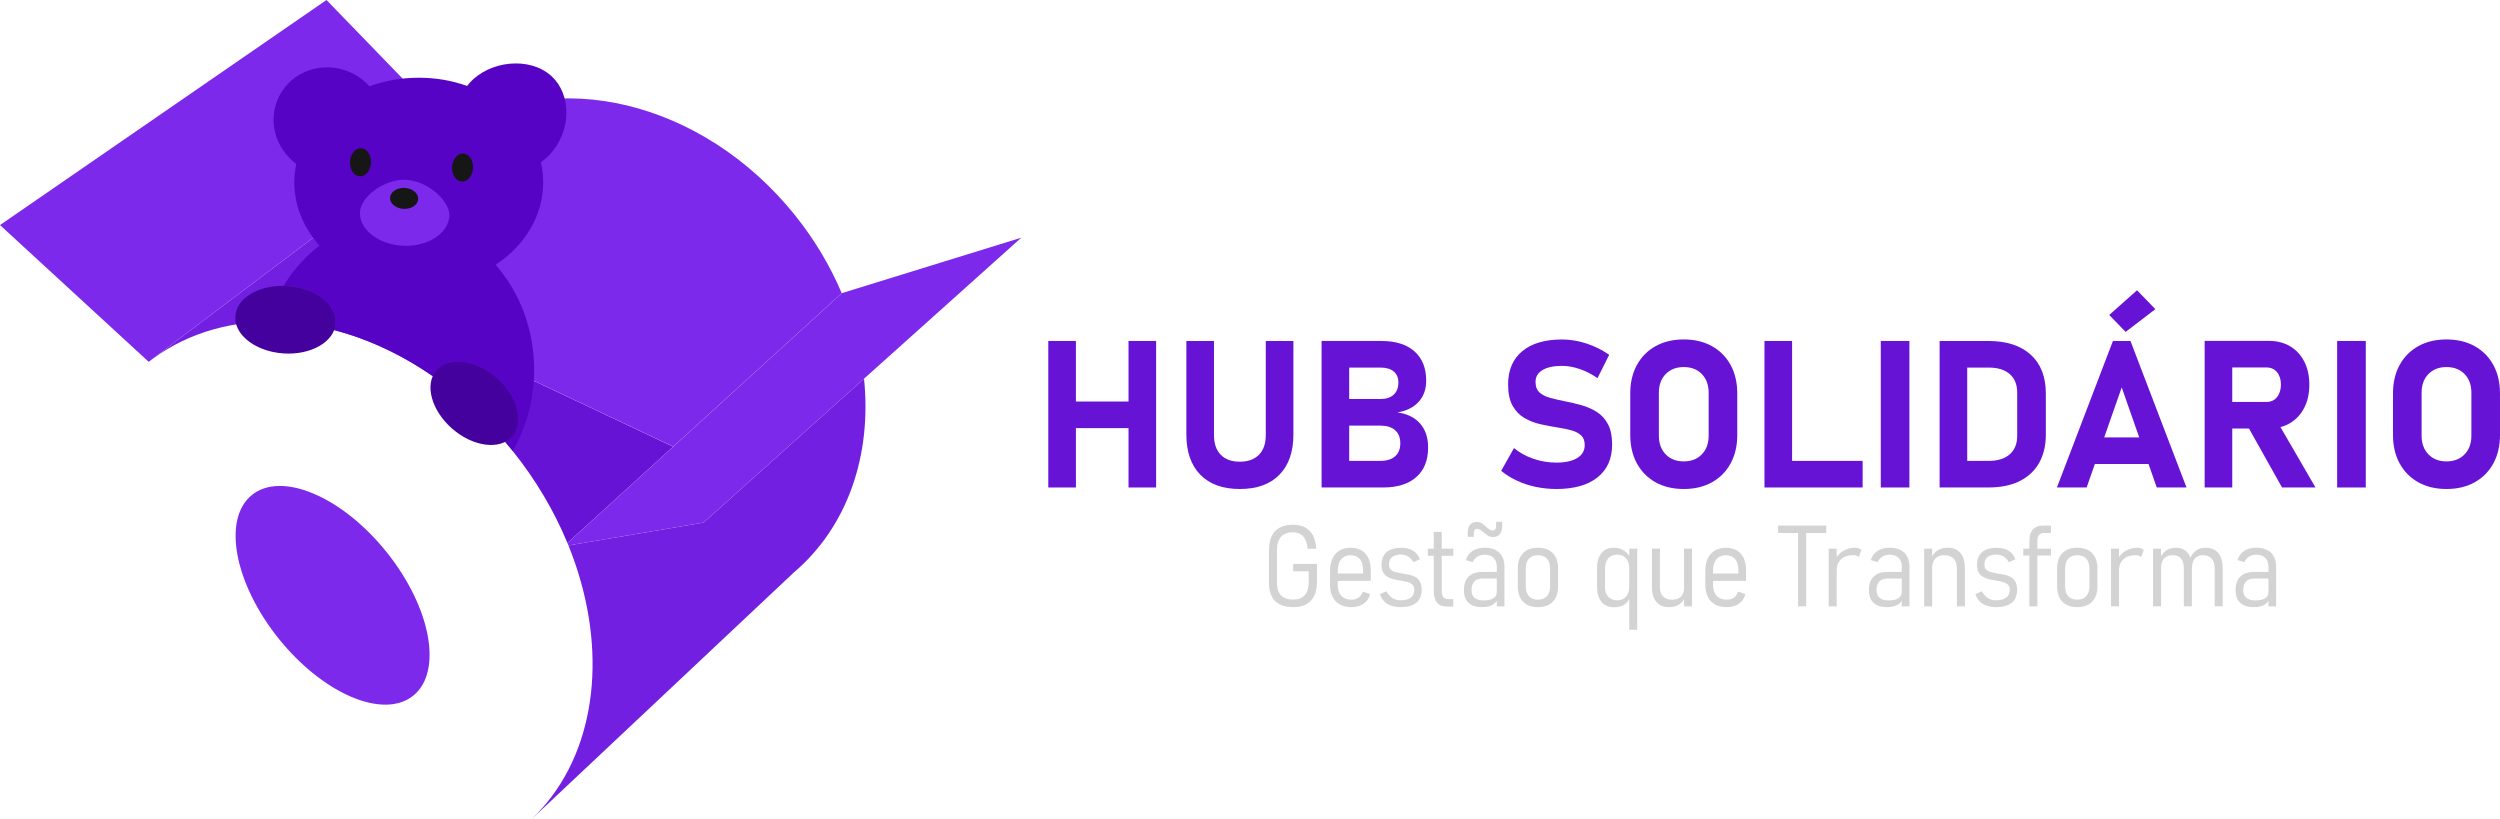 <?xml version="1.0" encoding="UTF-8"?>
<svg id="Layer_2" xmlns="http://www.w3.org/2000/svg" viewBox="0 0 2569.23 842.02">
  <defs>
    <style>
      .cls-1 {
        fill: #5703c5;
      }

      .cls-2 {
        fill: #731fe1;
      }

      .cls-3 {
        fill: #44019d;
      }

      .cls-4 {
        fill: #d3d3d3;
      }

      .cls-5 {
        fill: #6713d5;
      }

      .cls-6 {
        fill: #7d29eb;
      }

      .cls-7 {
        fill: #161616;
      }
    </style>
  </defs>
  <g id="text_x28_path_x29_">
    <g id="Gestão_que_Transforma">
      <path class="cls-4" d="M1328.97,579.55h24.48v18.21c0,5.75-.93,10.56-2.8,14.44s-4.6,6.81-8.22,8.79c-3.62,1.98-8.1,2.97-13.47,2.97s-10.01-.93-13.7-2.8c-3.69-1.86-6.47-4.62-8.33-8.28-1.86-3.65-2.8-8.18-2.8-13.58v-33.9c0-5.75.92-10.55,2.77-14.41,1.84-3.86,4.59-6.78,8.25-8.76,3.65-1.98,8.14-2.97,13.47-2.97,4.98,0,9.19.91,12.61,2.74s6.11,4.56,8.05,8.19c1.94,3.63,3.1,8.21,3.48,13.72h-8.9c-.53-5.63-2.06-9.85-4.59-12.67-2.53-2.82-6.08-4.22-10.64-4.22-5.33,0-9.37,1.55-12.13,4.65-2.76,3.1-4.14,7.68-4.14,13.73v33.9c0,5.56,1.4,9.76,4.19,12.61,2.8,2.85,6.93,4.28,12.41,4.28s9.23-1.51,11.93-4.54,4.05-7.58,4.05-13.67v-10.84h-15.98v-7.59Z"/>
      <path class="cls-4" d="M1408.75,596.96v-10.73c0-7.42-1.81-13.16-5.42-17.21-3.62-4.05-8.68-6.08-15.18-6.08s-12.02,2.12-15.73,6.34c-3.71,4.22-5.56,10.2-5.56,17.92v13.64c0,7.34,1.93,13.03,5.79,17.06,3.86,4.03,9.28,6.05,16.24,6.05,5.02,0,9.19-1.18,12.52-3.54,3.33-2.36,5.55-5.67,6.65-9.93l-7.64-2.51c-.73,2.59-2.11,4.62-4.14,6.11-2.04,1.48-4.5,2.22-7.39,2.22-4.45,0-7.92-1.33-10.39-3.99s-3.71-6.41-3.71-11.24v-4.11h33.96ZM1374.79,586.57c0-5.1,1.17-9.03,3.51-11.81,2.34-2.78,5.62-4.17,9.85-4.17,3.99,0,7.11,1.33,9.36,4,2.24,2.66,3.34,6.39,3.31,11.18v3.65h-26.03v-2.85Z"/>
      <path class="cls-4" d="M1439.4,623.95c-5.48,0-10.03-1.11-13.64-3.34-3.62-2.23-6.16-5.54-7.65-9.96l6.68-2.97c1.63,3.01,3.68,5.3,6.13,6.88,2.45,1.58,5.28,2.37,8.47,2.37,4.53,0,8-.91,10.42-2.74s3.62-4.47,3.62-7.93c0-2.51-.69-4.38-2.08-5.62-1.39-1.24-3.23-2.13-5.54-2.68s-4.78-1.02-7.45-1.4c-2.13-.34-4.29-.79-6.48-1.34s-4.19-1.37-6.02-2.45-3.29-2.6-4.39-4.54-1.65-4.55-1.65-7.82c0-5.67,1.72-10,5.16-12.98,3.44-2.99,8.46-4.48,15.04-4.48,4.83,0,8.86.98,12.1,2.94,3.23,1.96,5.61,4.9,7.13,8.82l-6.73,3.02c-1.41-2.43-3.2-4.35-5.36-5.74-2.17-1.39-4.6-2.08-7.3-2.08-4.03,0-7.12.87-9.25,2.6-2.13,1.73-3.2,4.29-3.2,7.68,0,2.44.68,4.24,2.05,5.42,1.37,1.18,3.19,2.04,5.45,2.57,2.26.53,4.69.99,7.28,1.37,2.21.34,4.42.76,6.65,1.26,2.23.5,4.26,1.3,6.11,2.42,1.84,1.12,3.32,2.72,4.42,4.79,1.1,2.07,1.65,4.82,1.65,8.25,0,5.75-1.85,10.13-5.54,13.15-3.69,3.02-9.06,4.54-16.09,4.54Z"/>
      <path class="cls-4" d="M1481.68,571.22v36.58c0,2.51.57,4.46,1.71,5.85,1.14,1.39,2.84,2.08,5.08,2.08h5.02v7.65h-6.16c-4.87,0-8.4-1.35-10.59-4.05-2.18-2.7-3.28-6.58-3.28-11.64v-36.47h-6.1v-7.36h6.1v-17.24h8.22v17.24h11.81v7.36h-11.81Z"/>
      <path class="cls-4" d="M1537.55,536.24v3.71c0,3.5-1.18,5.25-3.54,5.25-1.18,0-2.28-.36-3.31-1.06-1.02-.7-2.07-1.53-3.13-2.48-1.26-1.26-2.67-2.45-4.23-3.57-1.56-1.12-3.46-1.68-5.7-1.68-3.09,0-5.41.98-6.97,2.94-1.56,1.96-2.34,4.84-2.34,8.64v3.71h6.28v-3.48c0-3.2,1.09-4.79,3.25-4.79,1.26,0,2.43.38,3.51,1.14,1.09.76,2.2,1.62,3.34,2.57,1.33,1.1,2.75,2.17,4.25,3.22,1.51,1.05,3.27,1.57,5.28,1.57,3.16,0,5.55-1,7.16-3,1.62-1.99,2.43-4.93,2.43-8.81v-3.88h-6.28Z"/>
      <path class="cls-4" d="M1540.78,567.99c-3.56-3.4-8.59-5.1-15.1-5.1-4.98,0-9.14,1.12-12.47,3.36-3.33,2.25-5.56,5.37-6.7,9.36l6.96,2.11c1.06-2.43,2.66-4.31,4.79-5.64,2.13-1.34,4.63-2,7.48-2,3.99,0,7.08,1.09,9.24,3.28,2.17,2.19,3.26,5.26,3.26,9.22v5.19h-14.67c-6.2,0-10.94,1.59-14.21,4.76-3.27,3.18-4.91,7.83-4.91,13.96,0,5.7,1.6,10.04,4.8,13.01,3.19,2.97,7.82,4.45,13.86,4.45,2.93,0,5.5-.35,7.71-1.06,2.2-.7,4.04-1.74,5.51-3.13.75-.71,1.39-1.51,1.91-2.4v5.73h7.87v-40.74c0-6.17-1.78-10.95-5.33-14.36ZM1534.76,614.82c-2.32,1.48-5.69,2.23-10.1,2.23-4,0-7.06-.9-9.19-2.69-2.13-1.78-3.2-4.41-3.2-7.87,0-3.92.97-6.89,2.91-8.9,1.94-2.02,4.76-3.03,8.45-3.03h14.61v13.7c0,2.89-1.16,5.08-3.48,6.56Z"/>
      <path class="cls-4" d="M1580.53,623.95c-6.58,0-11.68-1.87-15.29-5.62-3.62-3.75-5.42-9.04-5.42-15.89v-18.26c0-6.77,1.81-12.01,5.42-15.72,3.61-3.71,8.71-5.56,15.29-5.56s11.68,1.85,15.29,5.56c3.61,3.71,5.42,8.95,5.42,15.72v18.43c0,6.77-1.81,12.02-5.42,15.75-3.62,3.73-8.71,5.59-15.29,5.59ZM1580.47,616.3c4,0,7.09-1.2,9.27-3.6,2.19-2.4,3.28-5.74,3.28-10.04v-18.55c0-4.3-1.09-7.63-3.28-9.99s-5.28-3.54-9.27-3.54-7.02,1.18-9.19,3.54c-2.17,2.36-3.25,5.69-3.25,9.99v18.55c0,4.3,1.08,7.65,3.25,10.04,2.17,2.4,5.23,3.6,9.19,3.6Z"/>
      <path class="cls-4" d="M1674.35,563.86v7.62c-1.62-2.61-3.61-4.61-5.97-6-2.95-1.73-6.21-2.59-9.78-2.59-5.52,0-9.79,1.85-12.82,5.56-3.02,3.71-4.53,8.95-4.53,15.72v19.01c0,6.62,1.54,11.75,4.62,15.41,3.08,3.65,7.42,5.47,13.01,5.47,3.81,0,7.13-.82,9.96-2.48,2.35-1.37,4.2-3.4,5.51-6.09v31.69h8.22v-83.32h-8.22ZM1674.29,603.63c0,2.44-.48,4.67-1.43,6.68-.95,2.02-2.34,3.63-4.16,4.82-1.83,1.2-4.05,1.8-6.68,1.8-3.96,0-7.04-1.21-9.24-3.62-2.21-2.42-3.32-5.8-3.32-10.13v-18.89c0-4.49,1.11-7.99,3.32-10.5,2.2-2.51,5.28-3.77,9.24-3.77,2.63,0,4.85.59,6.68,1.77,1.82,1.18,3.21,2.77,4.16,4.76.95,2,1.43,4.26,1.43,6.77l.06-.49v21.56l-.06-.76Z"/>
      <path class="cls-4" d="M1738.83,563.86v59.23h-8.16v-7.28c-1.21,2.16-2.9,3.97-5.08,5.43-2.7,1.81-6.18,2.71-10.44,2.71-5.55,0-9.85-1.78-12.9-5.33-3.04-3.56-4.56-8.57-4.56-15.04v-39.72h8.21v39.77c0,4,1.08,7.11,3.23,9.34,2.15,2.22,5.22,3.33,9.22,3.33s7.04-1.03,9.16-3.11c2.11-2.07,3.16-5.07,3.16-8.98v-40.35h8.16Z"/>
      <path class="cls-4" d="M1794.42,596.96v-10.73c0-7.42-1.81-13.16-5.42-17.21-3.62-4.05-8.68-6.08-15.18-6.08s-12.01,2.12-15.72,6.34c-3.71,4.22-5.57,10.2-5.57,17.92v13.64c0,7.34,1.93,13.03,5.79,17.06,3.87,4.03,9.28,6.05,16.24,6.05,5.02,0,9.2-1.18,12.53-3.54,3.32-2.36,5.54-5.67,6.65-9.93l-7.65-2.51c-.73,2.59-2.1,4.62-4.14,6.11-2.04,1.48-4.5,2.22-7.39,2.22-4.45,0-7.91-1.33-10.39-3.99-2.47-2.66-3.71-6.41-3.71-11.24v-4.11h33.96ZM1760.46,586.57c0-5.1,1.17-9.03,3.51-11.81,2.34-2.78,5.62-4.17,9.85-4.17,3.99,0,7.11,1.33,9.36,4,2.24,2.66,3.35,6.39,3.31,11.18v3.65h-26.03v-2.85Z"/>
      <polygon class="cls-4" points="1876.77 540.12 1876.77 547.76 1856.17 547.76 1856.17 623.09 1847.89 623.09 1847.89 547.76 1827.35 547.76 1827.35 540.12 1876.77 540.12"/>
      <path class="cls-4" d="M1912.95,565.23l-2.62,7.24c-.65-.64-1.45-1.13-2.4-1.45-.95-.32-2.05-.49-3.31-.49-5.25,0-9.37,1.34-12.35,4-2.99,2.66-4.56,6.35-4.71,11.07v37.49h-8.22v-59.23h8.22v8.54c1.97-2.73,4.41-4.91,7.3-6.55,3.5-1.97,7.36-2.96,11.59-2.96,1.33,0,2.54.2,3.65.6,1.1.4,2.05.98,2.85,1.74Z"/>
      <path class="cls-4" d="M1956.98,567.99c-3.56-3.4-8.59-5.1-15.09-5.1-4.99,0-9.14,1.12-12.47,3.36-3.33,2.25-5.57,5.37-6.71,9.36l6.96,2.11c1.07-2.43,2.67-4.31,4.8-5.64,2.13-1.34,4.62-2,7.47-2,4,0,7.08,1.09,9.25,3.28,2.17,2.19,3.25,5.26,3.25,9.22v5.19h-14.66c-6.21,0-10.94,1.59-14.22,4.76-3.27,3.18-4.9,7.83-4.9,13.96,0,5.7,1.59,10.04,4.79,13.01,3.2,2.97,7.82,4.45,13.87,4.45,2.93,0,5.5-.35,7.7-1.06,2.21-.7,4.04-1.74,5.51-3.13.75-.71,1.39-1.51,1.91-2.4v5.73h7.88v-40.74c0-6.17-1.78-10.95-5.34-14.36ZM1950.96,614.82c-2.32,1.48-5.69,2.23-10.1,2.23-4,0-7.06-.9-9.19-2.69-2.13-1.78-3.19-4.41-3.19-7.87,0-3.92.97-6.89,2.91-8.9,1.94-2.02,4.75-3.03,8.44-3.03h14.61v13.7c0,2.89-1.16,5.08-3.48,6.56Z"/>
      <path class="cls-4" d="M2019.33,584.23v38.86h-8.22v-38.92c0-4.41-1.1-7.78-3.31-10.1s-5.38-3.48-9.53-3.48-7.19,1.13-9.36,3.4c-2.17,2.26-3.25,5.56-3.25,9.9v39.2h-8.22v-59.23h8.22v7.79c1.6-2.74,3.58-4.79,5.91-6.17,2.94-1.73,6.3-2.59,10.07-2.59,5.78,0,10.17,1.82,13.18,5.48,3.01,3.65,4.51,8.94,4.51,15.86Z"/>
      <path class="cls-4" d="M2051.35,623.95c-5.48,0-10.03-1.11-13.64-3.34-3.62-2.23-6.16-5.54-7.65-9.96l6.68-2.97c1.63,3.01,3.68,5.3,6.13,6.88,2.45,1.58,5.28,2.37,8.47,2.37,4.53,0,8-.91,10.42-2.74s3.62-4.47,3.62-7.93c0-2.51-.69-4.38-2.08-5.62-1.39-1.24-3.23-2.13-5.54-2.68s-4.78-1.02-7.45-1.4c-2.13-.34-4.29-.79-6.48-1.34s-4.19-1.37-6.02-2.45-3.29-2.6-4.39-4.54-1.65-4.55-1.65-7.82c0-5.67,1.72-10,5.16-12.98,3.44-2.99,8.46-4.48,15.04-4.48,4.83,0,8.86.98,12.1,2.94,3.23,1.96,5.61,4.9,7.13,8.82l-6.73,3.02c-1.41-2.43-3.2-4.35-5.36-5.74-2.17-1.39-4.6-2.08-7.3-2.08-4.03,0-7.12.87-9.25,2.6-2.13,1.73-3.2,4.29-3.2,7.68,0,2.44.68,4.24,2.05,5.42,1.37,1.18,3.19,2.04,5.45,2.57,2.26.53,4.69.99,7.28,1.37,2.21.34,4.42.76,6.65,1.26,2.23.5,4.26,1.3,6.11,2.42,1.84,1.12,3.32,2.72,4.42,4.79,1.1,2.07,1.65,4.82,1.65,8.25,0,5.75-1.85,10.13-5.54,13.15-3.69,3.02-9.06,4.54-16.09,4.54Z"/>
      <path class="cls-4" d="M2093.8,555.7v8.16h13.99v7.07h-13.99v52.16h-8.21v-52.16h-6.28v-7.07h6.28v-8.05c0-5.1,1.2-8.99,3.62-11.67,2.42-2.68,5.94-4.02,10.59-4.02h7.99v7.64h-7.19c-2.21,0-3.9.68-5.06,2.03-1.16,1.35-1.74,3.32-1.74,5.91Z"/>
      <path class="cls-4" d="M2134.78,623.95c-6.58,0-11.68-1.87-15.29-5.62-3.62-3.75-5.42-9.04-5.42-15.89v-18.26c0-6.77,1.81-12.01,5.42-15.72,3.61-3.71,8.71-5.56,15.29-5.56s11.68,1.85,15.29,5.56c3.61,3.71,5.42,8.95,5.42,15.72v18.43c0,6.77-1.81,12.02-5.42,15.75-3.62,3.73-8.71,5.59-15.29,5.59ZM2134.73,616.3c4,0,7.09-1.2,9.27-3.6,2.19-2.4,3.28-5.74,3.28-10.04v-18.55c0-4.3-1.09-7.63-3.28-9.99s-5.28-3.54-9.27-3.54-7.02,1.18-9.19,3.54c-2.17,2.36-3.25,5.69-3.25,9.99v18.55c0,4.3,1.08,7.65,3.25,10.04,2.17,2.4,5.23,3.6,9.19,3.6Z"/>
      <path class="cls-4" d="M2203.09,565.23l-2.62,7.24c-.65-.64-1.45-1.13-2.4-1.45-.95-.32-2.06-.49-3.31-.49-5.25,0-9.37,1.34-12.36,4-2.98,2.66-4.55,6.35-4.7,11.07v37.49h-8.22v-59.23h8.22v8.54c1.97-2.73,4.41-4.91,7.3-6.55,3.5-1.97,7.36-2.96,11.59-2.96,1.33,0,2.54.2,3.65.6,1.1.4,2.05.98,2.85,1.74Z"/>
      <path class="cls-4" d="M2284.24,584.23v38.86h-8.21v-38.92c0-4.41-1.04-7.79-3.12-10.13-2.07-2.34-5.08-3.51-9.04-3.51-3.65,0-6.45,1.21-8.39,3.63-1.88,2.34-2.85,5.68-2.91,10.01v38.92h-8.28v-38.92c0-4.41-.95-7.79-2.85-10.13-1.9-2.34-4.7-3.51-8.39-3.51-3.96,0-6.97,1.16-9.04,3.46-2.08,2.3-3.11,5.64-3.11,10.01v39.09h-8.22v-59.23h8.22v7.75c1.52-2.7,3.39-4.73,5.59-6.1,2.81-1.75,6.05-2.62,9.7-2.62,5.37,0,9.44,1.81,12.21,5.45,1.07,1.39,1.93,3.03,2.59,4.92,1.35-2.85,3.08-5.14,5.17-6.86,2.86-2.34,6.28-3.51,10.28-3.51,5.82,0,10.24,1.82,13.27,5.48,3.02,3.65,4.53,8.94,4.53,15.86Z"/>
      <path class="cls-4" d="M2333.81,567.99c-3.56-3.4-8.59-5.1-15.1-5.1-4.98,0-9.14,1.12-12.47,3.36-3.33,2.25-5.56,5.37-6.7,9.36l6.96,2.11c1.06-2.43,2.66-4.31,4.79-5.64,2.13-1.34,4.63-2,7.48-2,3.99,0,7.08,1.09,9.24,3.28,2.17,2.19,3.26,5.26,3.26,9.22v5.19h-14.67c-6.2,0-10.94,1.59-14.21,4.76-3.27,3.18-4.91,7.83-4.91,13.96,0,5.7,1.6,10.04,4.8,13.01,3.19,2.97,7.82,4.45,13.86,4.45,2.93,0,5.5-.35,7.71-1.06,2.2-.7,4.04-1.74,5.51-3.13.75-.71,1.39-1.51,1.91-2.4v5.73h7.87v-40.74c0-6.17-1.78-10.95-5.33-14.36ZM2327.79,614.82c-2.32,1.48-5.69,2.23-10.1,2.23-4,0-7.06-.9-9.19-2.69-2.13-1.78-3.2-4.41-3.2-7.87,0-3.92.97-6.89,2.91-8.9,1.94-2.02,4.76-3.03,8.45-3.03h14.61v13.7c0,2.89-1.16,5.08-3.48,6.56Z"/>
    </g>
    <g id="HUB_SOLIDÁRIO">
      <polygon class="cls-5" points="1188.14 350.41 1188.14 500.99 1159.77 500.99 1159.77 439.99 1105.71 439.99 1105.71 500.99 1077.33 500.99 1077.33 350.41 1105.71 350.41 1105.71 412.65 1159.77 412.65 1159.77 350.41 1188.14 350.41"/>
      <path class="cls-5" d="M1274.1,502.54c-17.47,0-30.98-4.88-40.54-14.65-9.56-9.77-14.34-23.56-14.34-41.37v-96.1h28.38v96.83c0,8.63,2.31,15.33,6.94,20.09,4.62,4.76,11.15,7.15,19.57,7.15s15.07-2.38,19.73-7.15,6.99-11.46,6.99-20.09v-96.83h28.38v96.1c0,17.81-4.8,31.6-14.39,41.37-9.6,9.77-23.16,14.65-40.7,14.65Z"/>
      <path class="cls-5" d="M1459.42,435.28c-5.49-6.25-13.24-10.06-23.25-11.44,9.39-1.59,16.66-5.23,21.8-10.93,5.14-5.69,7.72-12.93,7.72-21.69,0-12.98-4.03-23.03-12.07-30.14-8.04-7.11-19.38-10.67-34.02-10.67h-61.41v150.58h63.17c14.71,0,26.1-3.57,34.18-10.72,8.08-7.14,12.11-17.24,12.11-30.29v-.31c0-10.01-2.74-18.14-8.23-24.39ZM1418.67,377.75c5.87,0,10.41,1.33,13.62,3.99,3.21,2.66,4.81,6.44,4.81,11.34,0,5.38-1.6,9.56-4.81,12.53-3.21,2.97-7.75,4.45-13.62,4.45h-32.1v-32.31h32.1ZM1439.07,455.73c0,5.67-1.78,10.07-5.33,13.21-3.56,3.14-8.58,4.71-15.07,4.71h-32.1v-36.25h32.1c6.49,0,11.51,1.57,15.07,4.72,3.55,3.14,5.33,7.57,5.33,13.3v.31Z"/>
      <path class="cls-5" d="M1599.39,502.54c-7.18,0-14.21-.73-21.08-2.17-6.87-1.45-13.31-3.57-19.31-6.37-6.01-2.8-11.43-6.16-16.26-10.1l13.15-23.4c5.8,4.76,12.5,8.44,20.09,11.03,7.59,2.59,15.4,3.88,23.41,3.88,9.25,0,16.43-1.57,21.54-4.71,5.11-3.14,7.66-7.58,7.66-13.31v-.1c0-4.35-1.28-7.68-3.83-9.99-2.55-2.31-5.92-4.02-10.1-5.13-4.18-1.1-8.72-2.04-13.62-2.8-5.87-.9-11.81-2.02-17.81-3.37-6.01-1.35-11.53-3.49-16.57-6.42-5.04-2.93-9.1-7.13-12.17-12.58-3.07-5.45-4.61-12.74-4.61-21.85v-.1c0-14.71,4.83-26.08,14.5-34.12,9.67-8.04,23.33-12.06,41.01-12.06,8.15,0,16.43,1.36,24.85,4.09,8.42,2.73,16.26,6.61,23.51,11.65l-12.01,24.03c-5.8-4.07-11.86-7.2-18.17-9.37-6.32-2.17-12.38-3.26-18.17-3.26-8.7,0-15.43,1.43-20.19,4.3-4.76,2.87-7.15,6.89-7.15,12.06v.1c0,4.83,1.41,8.49,4.25,10.98,2.83,2.49,6.52,4.33,11.08,5.54,4.56,1.21,9.46,2.33,14.71,3.37,5.8,1.1,11.56,2.47,17.29,4.09,5.73,1.62,10.98,3.95,15.74,6.99,4.76,3.04,8.56,7.21,11.39,12.53,2.83,5.32,4.25,12.22,4.25,20.71v.21c0,14.5-5.01,25.74-15.02,33.71-10.01,7.97-24.13,11.96-42.36,11.96Z"/>
      <path class="cls-5" d="M1730.39,502.54c-11.05,0-20.7-2.29-28.95-6.89-8.25-4.59-14.65-11.06-19.21-19.42-4.56-8.35-6.83-18.09-6.83-29.2v-42.67c0-11.18,2.28-20.94,6.83-29.26,4.56-8.32,10.96-14.77,19.21-19.37,8.25-4.59,17.9-6.89,28.95-6.89s20.69,2.3,28.95,6.89c8.25,4.59,14.65,11.05,19.21,19.37,4.56,8.32,6.83,18.07,6.83,29.26v42.67c0,11.12-2.28,20.85-6.83,29.2-4.56,8.35-10.96,14.83-19.21,19.42-8.25,4.59-17.9,6.89-28.95,6.89ZM1730.39,474.17c7.73,0,13.93-2.42,18.59-7.25,4.66-4.83,6.99-11.22,6.99-19.16v-44.12c0-8.01-2.33-14.41-6.99-19.21-4.66-4.8-10.86-7.2-18.59-7.2s-13.93,2.4-18.59,7.2c-4.66,4.8-6.99,11.2-6.99,19.21v44.12c0,7.94,2.33,14.33,6.99,19.16,4.66,4.83,10.86,7.25,18.59,7.25Z"/>
      <polygon class="cls-5" points="1914.21 473.65 1914.21 500.99 1813.34 500.99 1813.34 350.41 1841.72 350.41 1841.72 473.65 1914.21 473.65"/>
      <path class="cls-5" d="M1962.27,350.41v150.58h-29.41v-150.58h29.41Z"/>
      <path class="cls-5" d="M2087,364.55c-10.32-9.43-24.94-14.14-43.86-14.14h-49.81v150.58h49.71c13.18,0,24.18-2.26,32.98-6.78,8.8-4.53,15.41-10.84,19.83-18.96,4.42-8.11,6.63-17.51,6.63-28.22v-42.66c0-17.12-5.16-30.4-15.48-39.82ZM2073.07,447.86c0,8.15-2.55,14.48-7.66,19.01-5.11,4.52-12.33,6.78-21.65,6.78h-22.06v-95.9h22.06c9.32,0,16.54,2.25,21.65,6.73,5.11,4.49,7.66,10.84,7.66,19.06v44.32Z"/>
      <path class="cls-5" d="M2196.2,298.32l-28.58,25.37,16.88,17.4,30.55-23.4-18.85-19.37Z"/>
      <path class="cls-5" d="M2189.47,350.41h-18.02l-57.58,150.58h30.55l8.46-24.13h55.16l8.46,24.13h30.55l-57.58-150.58ZM2162.46,449.52l18-51.37,18,51.37h-36Z"/>
      <path class="cls-5" d="M2343.63,438.94c3.55-.93,6.84-2.31,9.88-4.13,6.22-3.72,11.07-8.97,14.55-15.74,3.49-6.76,5.23-14.67,5.23-23.71s-1.72-16.95-5.18-23.72c-3.45-6.76-8.3-12.01-14.54-15.74-6.25-3.73-13.56-5.59-21.91-5.59h-65.97v150.68h28.38v-60.58h17.21l33.95,60.58h34.38l-35.98-62.05ZM2294.07,377.65h35.31c4.49,0,8.06,1.62,10.72,4.87,2.66,3.24,3.99,7.52,3.99,12.84-.07,5.32-1.43,9.6-4.09,12.84-2.66,3.25-6.2,4.87-10.62,4.87h-35.31v-35.42Z"/>
      <path class="cls-5" d="M2431.29,350.41v150.58h-29.41v-150.58h29.41Z"/>
      <path class="cls-5" d="M2514.24,502.54c-11.05,0-20.7-2.29-28.95-6.89-8.25-4.59-14.65-11.06-19.21-19.42-4.56-8.35-6.83-18.09-6.83-29.2v-42.67c0-11.18,2.28-20.94,6.83-29.26,4.56-8.32,10.96-14.77,19.21-19.37,8.25-4.59,17.9-6.89,28.95-6.89s20.69,2.3,28.95,6.89c8.25,4.59,14.65,11.05,19.21,19.37,4.56,8.32,6.83,18.07,6.83,29.26v42.67c0,11.12-2.28,20.85-6.83,29.2-4.56,8.35-10.96,14.83-19.21,19.42-8.25,4.59-17.9,6.89-28.95,6.89ZM2514.24,474.17c7.73,0,13.93-2.42,18.59-7.25,4.66-4.83,6.99-11.22,6.99-19.16v-44.12c0-8.01-2.33-14.41-6.99-19.21-4.66-4.8-10.86-7.2-18.59-7.2s-13.93,2.4-18.59,7.2c-4.66,4.8-6.99,11.2-6.99,19.21v44.12c0,7.94,2.33,14.33,6.99,19.16,4.66,4.83,10.86,7.25,18.59,7.25Z"/>
    </g>
    <g id="HUBS">
      <path class="cls-6" d="M466.52,135.29s-.03.02-.05.03l-313.66,236.52L0,231.3,335.55,0l130.97,135.29Z"/>
      <path class="cls-5" d="M466.48,352.51l-33.01,26.61c33.81,21.54,65.67,49.78,93.3,84.2,24.06,29.98,42.86,62.06,56.38,94.72l108.65-98.98-225.32-106.55Z"/>
      <path class="cls-6" d="M865.03,301.3c-11.82-27.92-27.92-55.13-48.34-80.51-94.57-117.53-247.42-153.47-350.04-85.55l-.18,217.26,225.39,106.49,173.16-157.69Z"/>
      <path class="cls-6" d="M1049.57,244.27l-326.54,292.78-138.85,23.49c-.34-.83-.68-1.66-1.03-2.5l281.89-256.74,184.53-57.03Z"/>
      <path class="cls-2" d="M814.52,589.44l.03.07-268.44,252.51v-.02c62.39-59.14,78.19-156.59,48.15-253.25-2.93-9.43-6.29-18.84-10.09-28.21l138.85-23.49,164.93-147.87c8.11,77.98-16.48,152.58-73.43,200.26Z"/>
      <path class="cls-2" d="M433.47,379.11s0,0,0,0l33.01-26.61.04-217.22s0,0,0,0h0s-308.94,232.96-308.94,232.96c75.38-54.68,182.54-48.61,275.89,10.86Z"/>
      <ellipse class="cls-6" cx="341.79" cy="611.82" rx="71.07" ry="132.31" transform="translate(-307.75 348.69) rotate(-38.76)"/>
    </g>
    <g id="purple_x5F_Bear">
      <path id="body" class="cls-1" d="M565.23,158.51c-2.86,3.09-6.01,5.87-9.35,8.3,1.56,6.7,2.37,13.62,2.37,20.7,0,34.34-19.12,64.93-48.88,84.65,24.51,27.95,39.59,66.03,39.59,108,0,3.73-.13,7.43-.36,11.1-1.69,26.45-9.38,51.07-21.58,72.21-.05-.06-.1-.12-.14-.18-2.51-3.12-5.07-6.18-7.64-9.2,2.8-1.42,5.29-3.31,7.37-5.7,12.58-14.46,5.32-41.38-16.23-60.13s-49.22-22.22-61.8-7.75c-1.59,1.82-2.86,3.84-3.82,6.01-3.7-2.55-7.43-5.04-11.18-7.43h-.01c-29.16-18.59-59.68-31.95-90.15-39.89.86-2.21,1.39-4.54,1.57-6.94,1.37-19.13-20.61-36.29-49.1-38.33-1.5-.11-2.98-.16-4.45-.19,9.84-16.19,22.36-30.24,36.88-41.34-2.3-2.56-4.46-5.22-6.49-7.96-12.25-16.51-19.36-36.02-19.36-56.93,0-6.52.69-12.9,2.01-19.1-21.54-15.81-29.69-44.56-18-68.7,13.23-27.31,46.86-38.35,75.11-24.67,7.1,3.44,13.19,8.12,18.11,13.62,15.53-5.65,32.66-8.78,50.66-8.78s34.4,3,49.68,8.43c.81-1.02,1.65-2.02,2.53-3.01,20.17-22.75,61.79-27.82,84.51-6.78,19.53,18.09,21.21,55.07-1.85,79.99Z"/>
      <path id="L_x5F_pat" class="cls-3" d="M344.99,332.26c-1.38,19.12-25.58,32.97-54.07,30.92-7.91-.57-15.32-2.3-21.86-4.92-17.03-6.81-28.23-19.6-27.24-33.41,1.3-18.12,23.1-31.49,49.62-31.11,1.47.03,2.95.08,4.45.19,28.49,2.04,50.47,19.2,49.1,38.33Z"/>
      <ellipse id="R_x5F_pat" class="cls-3" cx="487.59" cy="414.45" rx="34.72" ry="51.72" transform="translate(-145.12 510.28) rotate(-48.98)"/>
      <path id="mouth" class="cls-6" d="M461.81,222.29c-1.47,17.94-22.5,31.56-47.77,30.27s-45.24-16.92-44.1-34.88c1.01-15.86,25.03-33.46,46.47-32.94,22.52.54,46.66,22.01,45.39,37.55Z"/>
      <ellipse id="nose" class="cls-7" cx="415.3" cy="203.86" rx="10.79" ry="14.46" transform="translate(192.06 609.08) rotate(-87.29)"/>
      <ellipse id="R_x5F_eye" class="cls-7" cx="370.44" cy="166.74" rx="14.46" ry="10.79" transform="translate(186.4 528.9) rotate(-87.29)"/>
      <ellipse id="L_x5F_eye" class="cls-7" cx="475.32" cy="172.14" rx="14.46" ry="10.79" transform="translate(280.94 638.81) rotate(-87.29)"/>
    </g>
  </g>
</svg>